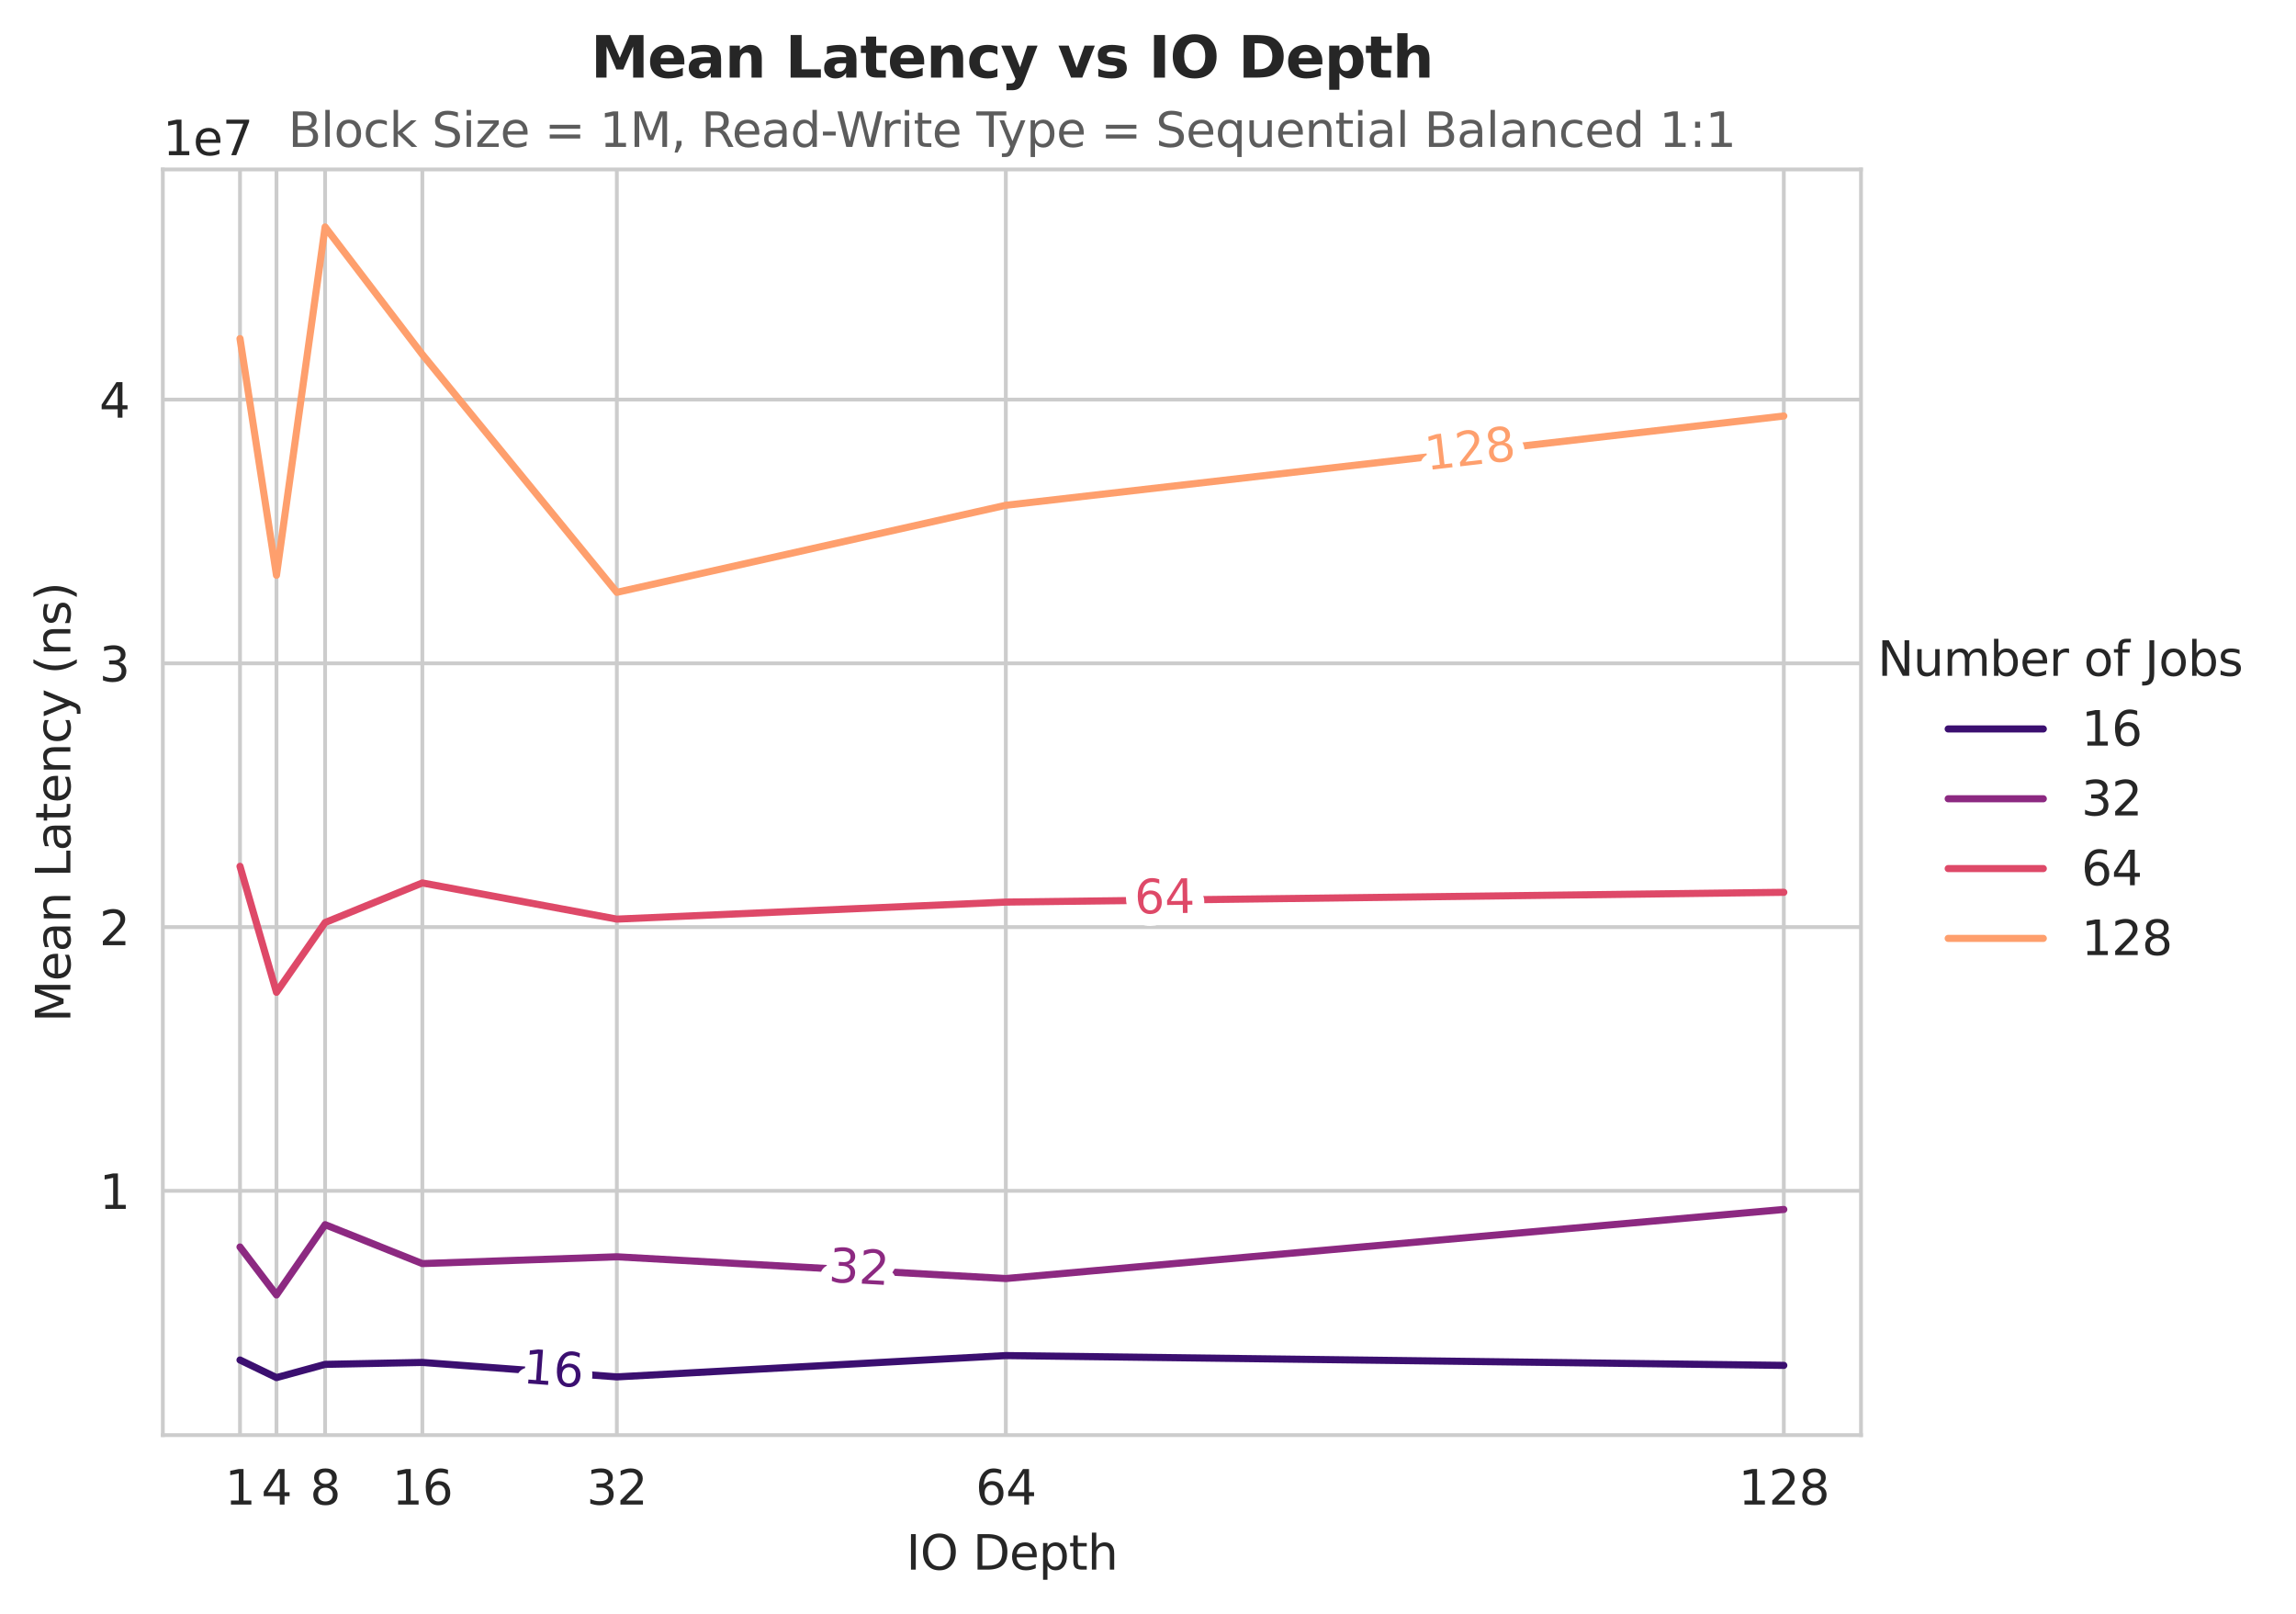 <?xml version="1.0" encoding="utf-8" standalone="no"?>
<!DOCTYPE svg PUBLIC "-//W3C//DTD SVG 1.1//EN"
  "http://www.w3.org/Graphics/SVG/1.1/DTD/svg11.dtd">
<svg xmlns:xlink="http://www.w3.org/1999/xlink" width="482.841pt" height="339.292pt" viewBox="0 0 482.841 339.292" xmlns="http://www.w3.org/2000/svg" version="1.1">
 <defs>
  <style type="text/css">*{stroke-linejoin: round; stroke-linecap: butt}</style>
 </defs>
 <g id="figure_1">
  <g id="patch_1">
   <path d="M 0 339.292 
L 482.841 339.292 
L 482.841 0 
L 0 0 
z
" style="fill: #ffffff"/>
  </g>
  <g id="axes_1">
   <g id="patch_2">
    <path d="M 34.241 301.736 
L 391.361 301.736 
L 391.361 35.624 
L 34.241 35.624 
z
" style="fill: #ffffff"/>
   </g>
   <g id="matplotlib.axis_1">
    <g id="xtick_1">
     <g id="line2d_1">
      <path d="M 375.128 301.736 
L 375.128 35.624 
" clip-path="url(#pe049068784)" style="fill: none; stroke: #cccccc; stroke-width: 0.8; stroke-linecap: round"/>
     </g>
     <g id="text_1">
      <!-- 128 -->
      <g style="fill: #262626" transform="translate(365.584 316.334) scale(0.1 -0.1)">
       <defs>
        <path id="DejaVuSans-31" d="M 794 531 
L 1825 531 
L 1825 4091 
L 703 3866 
L 703 4441 
L 1819 4666 
L 2450 4666 
L 2450 531 
L 3481 531 
L 3481 0 
L 794 0 
L 794 531 
z
" transform="scale(0.016)"/>
        <path id="DejaVuSans-32" d="M 1228 531 
L 3431 531 
L 3431 0 
L 469 0 
L 469 531 
Q 828 903 1448 1529 
Q 2069 2156 2228 2338 
Q 2531 2678 2651 2914 
Q 2772 3150 2772 3378 
Q 2772 3750 2511 3984 
Q 2250 4219 1831 4219 
Q 1534 4219 1204 4116 
Q 875 4013 500 3803 
L 500 4441 
Q 881 4594 1212 4672 
Q 1544 4750 1819 4750 
Q 2544 4750 2975 4387 
Q 3406 4025 3406 3419 
Q 3406 3131 3298 2873 
Q 3191 2616 2906 2266 
Q 2828 2175 2409 1742 
Q 1991 1309 1228 531 
z
" transform="scale(0.016)"/>
        <path id="DejaVuSans-38" d="M 2034 2216 
Q 1584 2216 1326 1975 
Q 1069 1734 1069 1313 
Q 1069 891 1326 650 
Q 1584 409 2034 409 
Q 2484 409 2743 651 
Q 3003 894 3003 1313 
Q 3003 1734 2745 1975 
Q 2488 2216 2034 2216 
z
M 1403 2484 
Q 997 2584 770 2862 
Q 544 3141 544 3541 
Q 544 4100 942 4425 
Q 1341 4750 2034 4750 
Q 2731 4750 3128 4425 
Q 3525 4100 3525 3541 
Q 3525 3141 3298 2862 
Q 3072 2584 2669 2484 
Q 3125 2378 3379 2068 
Q 3634 1759 3634 1313 
Q 3634 634 3220 271 
Q 2806 -91 2034 -91 
Q 1263 -91 848 271 
Q 434 634 434 1313 
Q 434 1759 690 2068 
Q 947 2378 1403 2484 
z
M 1172 3481 
Q 1172 3119 1398 2916 
Q 1625 2713 2034 2713 
Q 2441 2713 2670 2916 
Q 2900 3119 2900 3481 
Q 2900 3844 2670 4047 
Q 2441 4250 2034 4250 
Q 1625 4250 1398 4047 
Q 1172 3844 1172 3481 
z
" transform="scale(0.016)"/>
       </defs>
       <use xlink:href="#DejaVuSans-31"/>
       <use xlink:href="#DejaVuSans-32" transform="translate(63.623 0)"/>
       <use xlink:href="#DejaVuSans-38" transform="translate(127.246 0)"/>
      </g>
     </g>
    </g>
    <g id="xtick_2">
     <g id="line2d_2">
      <path d="M 58.142 301.736 
L 58.142 35.624 
" clip-path="url(#pe049068784)" style="fill: none; stroke: #cccccc; stroke-width: 0.8; stroke-linecap: round"/>
     </g>
     <g id="text_2">
      <!-- 4 -->
      <g style="fill: #262626" transform="translate(54.961 316.334) scale(0.1 -0.1)">
       <defs>
        <path id="DejaVuSans-34" d="M 2419 4116 
L 825 1625 
L 2419 1625 
L 2419 4116 
z
M 2253 4666 
L 3047 4666 
L 3047 1625 
L 3713 1625 
L 3713 1100 
L 3047 1100 
L 3047 0 
L 2419 0 
L 2419 1100 
L 313 1100 
L 313 1709 
L 2253 4666 
z
" transform="scale(0.016)"/>
       </defs>
       <use xlink:href="#DejaVuSans-34"/>
      </g>
     </g>
    </g>
    <g id="xtick_3">
     <g id="line2d_3">
      <path d="M 68.368 301.736 
L 68.368 35.624 
" clip-path="url(#pe049068784)" style="fill: none; stroke: #cccccc; stroke-width: 0.8; stroke-linecap: round"/>
     </g>
     <g id="text_3">
      <!-- 8 -->
      <g style="fill: #262626" transform="translate(65.186 316.334) scale(0.1 -0.1)">
       <use xlink:href="#DejaVuSans-38"/>
      </g>
     </g>
    </g>
    <g id="xtick_4">
     <g id="line2d_4">
      <path d="M 129.72 301.736 
L 129.72 35.624 
" clip-path="url(#pe049068784)" style="fill: none; stroke: #cccccc; stroke-width: 0.8; stroke-linecap: round"/>
     </g>
     <g id="text_4">
      <!-- 32 -->
      <g style="fill: #262626" transform="translate(123.357 316.334) scale(0.1 -0.1)">
       <defs>
        <path id="DejaVuSans-33" d="M 2597 2516 
Q 3050 2419 3304 2112 
Q 3559 1806 3559 1356 
Q 3559 666 3084 287 
Q 2609 -91 1734 -91 
Q 1441 -91 1130 -33 
Q 819 25 488 141 
L 488 750 
Q 750 597 1062 519 
Q 1375 441 1716 441 
Q 2309 441 2620 675 
Q 2931 909 2931 1356 
Q 2931 1769 2642 2001 
Q 2353 2234 1838 2234 
L 1294 2234 
L 1294 2753 
L 1863 2753 
Q 2328 2753 2575 2939 
Q 2822 3125 2822 3475 
Q 2822 3834 2567 4026 
Q 2313 4219 1838 4219 
Q 1578 4219 1281 4162 
Q 984 4106 628 3988 
L 628 4550 
Q 988 4650 1302 4700 
Q 1616 4750 1894 4750 
Q 2613 4750 3031 4423 
Q 3450 4097 3450 3541 
Q 3450 3153 3228 2886 
Q 3006 2619 2597 2516 
z
" transform="scale(0.016)"/>
       </defs>
       <use xlink:href="#DejaVuSans-33"/>
       <use xlink:href="#DejaVuSans-32" transform="translate(63.623 0)"/>
      </g>
     </g>
    </g>
    <g id="xtick_5">
     <g id="line2d_5">
      <path d="M 88.818 301.736 
L 88.818 35.624 
" clip-path="url(#pe049068784)" style="fill: none; stroke: #cccccc; stroke-width: 0.8; stroke-linecap: round"/>
     </g>
     <g id="text_5">
      <!-- 16 -->
      <g style="fill: #262626" transform="translate(82.456 316.334) scale(0.1 -0.1)">
       <defs>
        <path id="DejaVuSans-36" d="M 2113 2584 
Q 1688 2584 1439 2293 
Q 1191 2003 1191 1497 
Q 1191 994 1439 701 
Q 1688 409 2113 409 
Q 2538 409 2786 701 
Q 3034 994 3034 1497 
Q 3034 2003 2786 2293 
Q 2538 2584 2113 2584 
z
M 3366 4563 
L 3366 3988 
Q 3128 4100 2886 4159 
Q 2644 4219 2406 4219 
Q 1781 4219 1451 3797 
Q 1122 3375 1075 2522 
Q 1259 2794 1537 2939 
Q 1816 3084 2150 3084 
Q 2853 3084 3261 2657 
Q 3669 2231 3669 1497 
Q 3669 778 3244 343 
Q 2819 -91 2113 -91 
Q 1303 -91 875 529 
Q 447 1150 447 2328 
Q 447 3434 972 4092 
Q 1497 4750 2381 4750 
Q 2619 4750 2861 4703 
Q 3103 4656 3366 4563 
z
" transform="scale(0.016)"/>
       </defs>
       <use xlink:href="#DejaVuSans-31"/>
       <use xlink:href="#DejaVuSans-36" transform="translate(63.623 0)"/>
      </g>
     </g>
    </g>
    <g id="xtick_6">
     <g id="line2d_6">
      <path d="M 50.473 301.736 
L 50.473 35.624 
" clip-path="url(#pe049068784)" style="fill: none; stroke: #cccccc; stroke-width: 0.8; stroke-linecap: round"/>
     </g>
     <g id="text_6">
      <!-- 1 -->
      <g style="fill: #262626" transform="translate(47.292 316.334) scale(0.1 -0.1)">
       <use xlink:href="#DejaVuSans-31"/>
      </g>
     </g>
    </g>
    <g id="xtick_7">
     <g id="line2d_7">
      <path d="M 211.522 301.736 
L 211.522 35.624 
" clip-path="url(#pe049068784)" style="fill: none; stroke: #cccccc; stroke-width: 0.8; stroke-linecap: round"/>
     </g>
     <g id="text_7">
      <!-- 64 -->
      <g style="fill: #262626" transform="translate(205.16 316.334) scale(0.1 -0.1)">
       <use xlink:href="#DejaVuSans-36"/>
       <use xlink:href="#DejaVuSans-34" transform="translate(63.623 0)"/>
      </g>
     </g>
    </g>
    <g id="text_8">
     <!-- IO Depth -->
     <g style="fill: #262626" transform="translate(190.571 330.012) scale(0.1 -0.1)">
      <defs>
       <path id="DejaVuSans-49" d="M 628 4666 
L 1259 4666 
L 1259 0 
L 628 0 
L 628 4666 
z
" transform="scale(0.016)"/>
       <path id="DejaVuSans-4f" d="M 2522 4238 
Q 1834 4238 1429 3725 
Q 1025 3213 1025 2328 
Q 1025 1447 1429 934 
Q 1834 422 2522 422 
Q 3209 422 3611 934 
Q 4013 1447 4013 2328 
Q 4013 3213 3611 3725 
Q 3209 4238 2522 4238 
z
M 2522 4750 
Q 3503 4750 4090 4092 
Q 4678 3434 4678 2328 
Q 4678 1225 4090 567 
Q 3503 -91 2522 -91 
Q 1538 -91 948 565 
Q 359 1222 359 2328 
Q 359 3434 948 4092 
Q 1538 4750 2522 4750 
z
" transform="scale(0.016)"/>
       <path id="DejaVuSans-20" transform="scale(0.016)"/>
       <path id="DejaVuSans-44" d="M 1259 4147 
L 1259 519 
L 2022 519 
Q 2988 519 3436 956 
Q 3884 1394 3884 2338 
Q 3884 3275 3436 3711 
Q 2988 4147 2022 4147 
L 1259 4147 
z
M 628 4666 
L 1925 4666 
Q 3281 4666 3915 4102 
Q 4550 3538 4550 2338 
Q 4550 1131 3912 565 
Q 3275 0 1925 0 
L 628 0 
L 628 4666 
z
" transform="scale(0.016)"/>
       <path id="DejaVuSans-65" d="M 3597 1894 
L 3597 1613 
L 953 1613 
Q 991 1019 1311 708 
Q 1631 397 2203 397 
Q 2534 397 2845 478 
Q 3156 559 3463 722 
L 3463 178 
Q 3153 47 2828 -22 
Q 2503 -91 2169 -91 
Q 1331 -91 842 396 
Q 353 884 353 1716 
Q 353 2575 817 3079 
Q 1281 3584 2069 3584 
Q 2775 3584 3186 3129 
Q 3597 2675 3597 1894 
z
M 3022 2063 
Q 3016 2534 2758 2815 
Q 2500 3097 2075 3097 
Q 1594 3097 1305 2825 
Q 1016 2553 972 2059 
L 3022 2063 
z
" transform="scale(0.016)"/>
       <path id="DejaVuSans-70" d="M 1159 525 
L 1159 -1331 
L 581 -1331 
L 581 3500 
L 1159 3500 
L 1159 2969 
Q 1341 3281 1617 3432 
Q 1894 3584 2278 3584 
Q 2916 3584 3314 3078 
Q 3713 2572 3713 1747 
Q 3713 922 3314 415 
Q 2916 -91 2278 -91 
Q 1894 -91 1617 61 
Q 1341 213 1159 525 
z
M 3116 1747 
Q 3116 2381 2855 2742 
Q 2594 3103 2138 3103 
Q 1681 3103 1420 2742 
Q 1159 2381 1159 1747 
Q 1159 1113 1420 752 
Q 1681 391 2138 391 
Q 2594 391 2855 752 
Q 3116 1113 3116 1747 
z
" transform="scale(0.016)"/>
       <path id="DejaVuSans-74" d="M 1172 4494 
L 1172 3500 
L 2356 3500 
L 2356 3053 
L 1172 3053 
L 1172 1153 
Q 1172 725 1289 603 
Q 1406 481 1766 481 
L 2356 481 
L 2356 0 
L 1766 0 
Q 1100 0 847 248 
Q 594 497 594 1153 
L 594 3053 
L 172 3053 
L 172 3500 
L 594 3500 
L 594 4494 
L 1172 4494 
z
" transform="scale(0.016)"/>
       <path id="DejaVuSans-68" d="M 3513 2113 
L 3513 0 
L 2938 0 
L 2938 2094 
Q 2938 2591 2744 2837 
Q 2550 3084 2163 3084 
Q 1697 3084 1428 2787 
Q 1159 2491 1159 1978 
L 1159 0 
L 581 0 
L 581 4863 
L 1159 4863 
L 1159 2956 
Q 1366 3272 1645 3428 
Q 1925 3584 2291 3584 
Q 2894 3584 3203 3211 
Q 3513 2838 3513 2113 
z
" transform="scale(0.016)"/>
      </defs>
      <use xlink:href="#DejaVuSans-49"/>
      <use xlink:href="#DejaVuSans-4f" transform="translate(29.492 0)"/>
      <use xlink:href="#DejaVuSans-20" transform="translate(108.203 0)"/>
      <use xlink:href="#DejaVuSans-44" transform="translate(139.99 0)"/>
      <use xlink:href="#DejaVuSans-65" transform="translate(216.992 0)"/>
      <use xlink:href="#DejaVuSans-70" transform="translate(278.516 0)"/>
      <use xlink:href="#DejaVuSans-74" transform="translate(341.992 0)"/>
      <use xlink:href="#DejaVuSans-68" transform="translate(381.201 0)"/>
     </g>
    </g>
   </g>
   <g id="matplotlib.axis_2">
    <g id="ytick_1">
     <g id="line2d_8">
      <path d="M 34.241 250.374 
L 391.361 250.374 
" clip-path="url(#pe049068784)" style="fill: none; stroke: #cccccc; stroke-width: 0.8; stroke-linecap: round"/>
     </g>
     <g id="text_9">
      <!-- 1 -->
      <g style="fill: #262626" transform="translate(20.878 254.173) scale(0.1 -0.1)">
       <use xlink:href="#DejaVuSans-31"/>
      </g>
     </g>
    </g>
    <g id="ytick_2">
     <g id="line2d_9">
      <path d="M 34.241 194.92 
L 391.361 194.92 
" clip-path="url(#pe049068784)" style="fill: none; stroke: #cccccc; stroke-width: 0.8; stroke-linecap: round"/>
     </g>
     <g id="text_10">
      <!-- 2 -->
      <g style="fill: #262626" transform="translate(20.878 198.72) scale(0.1 -0.1)">
       <use xlink:href="#DejaVuSans-32"/>
      </g>
     </g>
    </g>
    <g id="ytick_3">
     <g id="line2d_10">
      <path d="M 34.241 139.467 
L 391.361 139.467 
" clip-path="url(#pe049068784)" style="fill: none; stroke: #cccccc; stroke-width: 0.8; stroke-linecap: round"/>
     </g>
     <g id="text_11">
      <!-- 3 -->
      <g style="fill: #262626" transform="translate(20.878 143.266) scale(0.1 -0.1)">
       <use xlink:href="#DejaVuSans-33"/>
      </g>
     </g>
    </g>
    <g id="ytick_4">
     <g id="line2d_11">
      <path d="M 34.241 84.014 
L 391.361 84.014 
" clip-path="url(#pe049068784)" style="fill: none; stroke: #cccccc; stroke-width: 0.8; stroke-linecap: round"/>
     </g>
     <g id="text_12">
      <!-- 4 -->
      <g style="fill: #262626" transform="translate(20.878 87.813) scale(0.1 -0.1)">
       <use xlink:href="#DejaVuSans-34"/>
      </g>
     </g>
    </g>
    <g id="text_13">
     <!-- Mean Latency (ns) -->
     <g style="fill: #262626" transform="translate(14.798 214.92) rotate(-90) scale(0.1 -0.1)">
      <defs>
       <path id="DejaVuSans-4d" d="M 628 4666 
L 1569 4666 
L 2759 1491 
L 3956 4666 
L 4897 4666 
L 4897 0 
L 4281 0 
L 4281 4097 
L 3078 897 
L 2444 897 
L 1241 4097 
L 1241 0 
L 628 0 
L 628 4666 
z
" transform="scale(0.016)"/>
       <path id="DejaVuSans-61" d="M 2194 1759 
Q 1497 1759 1228 1600 
Q 959 1441 959 1056 
Q 959 750 1161 570 
Q 1363 391 1709 391 
Q 2188 391 2477 730 
Q 2766 1069 2766 1631 
L 2766 1759 
L 2194 1759 
z
M 3341 1997 
L 3341 0 
L 2766 0 
L 2766 531 
Q 2569 213 2275 61 
Q 1981 -91 1556 -91 
Q 1019 -91 701 211 
Q 384 513 384 1019 
Q 384 1609 779 1909 
Q 1175 2209 1959 2209 
L 2766 2209 
L 2766 2266 
Q 2766 2663 2505 2880 
Q 2244 3097 1772 3097 
Q 1472 3097 1187 3025 
Q 903 2953 641 2809 
L 641 3341 
Q 956 3463 1253 3523 
Q 1550 3584 1831 3584 
Q 2591 3584 2966 3190 
Q 3341 2797 3341 1997 
z
" transform="scale(0.016)"/>
       <path id="DejaVuSans-6e" d="M 3513 2113 
L 3513 0 
L 2938 0 
L 2938 2094 
Q 2938 2591 2744 2837 
Q 2550 3084 2163 3084 
Q 1697 3084 1428 2787 
Q 1159 2491 1159 1978 
L 1159 0 
L 581 0 
L 581 3500 
L 1159 3500 
L 1159 2956 
Q 1366 3272 1645 3428 
Q 1925 3584 2291 3584 
Q 2894 3584 3203 3211 
Q 3513 2838 3513 2113 
z
" transform="scale(0.016)"/>
       <path id="DejaVuSans-4c" d="M 628 4666 
L 1259 4666 
L 1259 531 
L 3531 531 
L 3531 0 
L 628 0 
L 628 4666 
z
" transform="scale(0.016)"/>
       <path id="DejaVuSans-63" d="M 3122 3366 
L 3122 2828 
Q 2878 2963 2633 3030 
Q 2388 3097 2138 3097 
Q 1578 3097 1268 2742 
Q 959 2388 959 1747 
Q 959 1106 1268 751 
Q 1578 397 2138 397 
Q 2388 397 2633 464 
Q 2878 531 3122 666 
L 3122 134 
Q 2881 22 2623 -34 
Q 2366 -91 2075 -91 
Q 1284 -91 818 406 
Q 353 903 353 1747 
Q 353 2603 823 3093 
Q 1294 3584 2113 3584 
Q 2378 3584 2631 3529 
Q 2884 3475 3122 3366 
z
" transform="scale(0.016)"/>
       <path id="DejaVuSans-79" d="M 2059 -325 
Q 1816 -950 1584 -1140 
Q 1353 -1331 966 -1331 
L 506 -1331 
L 506 -850 
L 844 -850 
Q 1081 -850 1212 -737 
Q 1344 -625 1503 -206 
L 1606 56 
L 191 3500 
L 800 3500 
L 1894 763 
L 2988 3500 
L 3597 3500 
L 2059 -325 
z
" transform="scale(0.016)"/>
       <path id="DejaVuSans-28" d="M 1984 4856 
Q 1566 4138 1362 3434 
Q 1159 2731 1159 2009 
Q 1159 1288 1364 580 
Q 1569 -128 1984 -844 
L 1484 -844 
Q 1016 -109 783 600 
Q 550 1309 550 2009 
Q 550 2706 781 3412 
Q 1013 4119 1484 4856 
L 1984 4856 
z
" transform="scale(0.016)"/>
       <path id="DejaVuSans-73" d="M 2834 3397 
L 2834 2853 
Q 2591 2978 2328 3040 
Q 2066 3103 1784 3103 
Q 1356 3103 1142 2972 
Q 928 2841 928 2578 
Q 928 2378 1081 2264 
Q 1234 2150 1697 2047 
L 1894 2003 
Q 2506 1872 2764 1633 
Q 3022 1394 3022 966 
Q 3022 478 2636 193 
Q 2250 -91 1575 -91 
Q 1294 -91 989 -36 
Q 684 19 347 128 
L 347 722 
Q 666 556 975 473 
Q 1284 391 1588 391 
Q 1994 391 2212 530 
Q 2431 669 2431 922 
Q 2431 1156 2273 1281 
Q 2116 1406 1581 1522 
L 1381 1569 
Q 847 1681 609 1914 
Q 372 2147 372 2553 
Q 372 3047 722 3315 
Q 1072 3584 1716 3584 
Q 2034 3584 2315 3537 
Q 2597 3491 2834 3397 
z
" transform="scale(0.016)"/>
       <path id="DejaVuSans-29" d="M 513 4856 
L 1013 4856 
Q 1481 4119 1714 3412 
Q 1947 2706 1947 2009 
Q 1947 1309 1714 600 
Q 1481 -109 1013 -844 
L 513 -844 
Q 928 -128 1133 580 
Q 1338 1288 1338 2009 
Q 1338 2731 1133 3434 
Q 928 4138 513 4856 
z
" transform="scale(0.016)"/>
      </defs>
      <use xlink:href="#DejaVuSans-4d"/>
      <use xlink:href="#DejaVuSans-65" transform="translate(86.279 0)"/>
      <use xlink:href="#DejaVuSans-61" transform="translate(147.803 0)"/>
      <use xlink:href="#DejaVuSans-6e" transform="translate(209.082 0)"/>
      <use xlink:href="#DejaVuSans-20" transform="translate(272.461 0)"/>
      <use xlink:href="#DejaVuSans-4c" transform="translate(304.248 0)"/>
      <use xlink:href="#DejaVuSans-61" transform="translate(359.961 0)"/>
      <use xlink:href="#DejaVuSans-74" transform="translate(421.24 0)"/>
      <use xlink:href="#DejaVuSans-65" transform="translate(460.449 0)"/>
      <use xlink:href="#DejaVuSans-6e" transform="translate(521.973 0)"/>
      <use xlink:href="#DejaVuSans-63" transform="translate(585.352 0)"/>
      <use xlink:href="#DejaVuSans-79" transform="translate(640.332 0)"/>
      <use xlink:href="#DejaVuSans-20" transform="translate(699.512 0)"/>
      <use xlink:href="#DejaVuSans-28" transform="translate(731.299 0)"/>
      <use xlink:href="#DejaVuSans-6e" transform="translate(770.312 0)"/>
      <use xlink:href="#DejaVuSans-73" transform="translate(833.691 0)"/>
      <use xlink:href="#DejaVuSans-29" transform="translate(885.791 0)"/>
     </g>
    </g>
    <g id="text_14">
     <!-- 1e7 -->
     <g style="fill: #262626" transform="translate(34.241 32.624) scale(0.1 -0.1)">
      <defs>
       <path id="DejaVuSans-37" d="M 525 4666 
L 3525 4666 
L 3525 4397 
L 1831 0 
L 1172 0 
L 2766 4134 
L 525 4134 
L 525 4666 
z
" transform="scale(0.016)"/>
      </defs>
      <use xlink:href="#DejaVuSans-31"/>
      <use xlink:href="#DejaVuSans-65" transform="translate(63.623 0)"/>
      <use xlink:href="#DejaVuSans-37" transform="translate(125.146 0)"/>
     </g>
    </g>
   </g>
   <g id="FillBetweenPolyCollection_1"/>
   <g id="FillBetweenPolyCollection_2"/>
   <g id="FillBetweenPolyCollection_3"/>
   <g id="FillBetweenPolyCollection_4"/>
   <g id="line2d_12">
    <path d="M 50.473 285.939 
L 58.142 289.64 
L 68.368 286.857 
L 88.818 286.449 
L 129.72 289.489 
L 211.522 285.006 
L 375.128 287.07 
" clip-path="url(#pe049068784)" style="fill: none; stroke: #3b0f70; stroke-width: 1.5; stroke-linecap: round"/>
   </g>
   <g id="line2d_13">
    <path d="M 50.473 262.175 
L 58.142 272.263 
L 68.368 257.483 
L 88.818 265.666 
L 129.72 264.238 
L 211.522 268.81 
L 375.128 254.286 
" clip-path="url(#pe049068784)" style="fill: none; stroke: #8c2981; stroke-width: 1.5; stroke-linecap: round"/>
   </g>
   <g id="line2d_14">
    <path d="M 50.473 182.142 
L 58.142 208.626 
L 68.368 193.96 
L 88.818 185.635 
L 129.72 193.242 
L 211.522 189.662 
L 375.128 187.604 
" clip-path="url(#pe049068784)" style="fill: none; stroke: #de4968; stroke-width: 1.5; stroke-linecap: round"/>
   </g>
   <g id="line2d_15">
    <path d="M 50.473 71.192 
L 58.142 120.949 
L 68.368 47.72 
L 88.818 74.528 
L 129.72 124.538 
L 211.522 106.232 
L 375.128 87.466 
" clip-path="url(#pe049068784)" style="fill: none; stroke: #fe9f6d; stroke-width: 1.5; stroke-linecap: round"/>
   </g>
   <g id="line2d_16"/>
   <g id="line2d_17"/>
   <g id="line2d_18"/>
   <g id="line2d_19"/>
   <g id="text_15">
    <path d="M 111.127 290.042 
L 112.734 290.161 
L 113.146 284.614 
L 111.372 284.835 
L 111.438 283.939 
L 113.203 283.717 
L 114.187 283.791 
L 113.708 290.234 
L 115.314 290.353 
L 115.253 291.18 
L 111.066 290.869 
L 111.127 290.042 
z
M 119.765 287.467 
Q 119.103 287.418 118.681 287.843 
Q 118.261 288.266 118.203 289.054 
Q 118.144 289.838 118.497 290.323 
Q 118.851 290.807 119.513 290.856 
Q 120.176 290.906 120.596 290.479 
Q 121.016 290.051 121.074 289.268 
Q 121.133 288.479 120.78 287.999 
Q 120.427 287.516 119.765 287.467 
z
M 121.947 284.529 
L 121.88 285.425 
Q 121.522 285.223 121.152 285.103 
Q 120.782 284.981 120.411 284.954 
Q 119.437 284.881 118.874 285.5 
Q 118.313 286.12 118.141 287.444 
Q 118.459 287.041 118.909 286.847 
Q 119.36 286.654 119.881 286.692 
Q 120.976 286.774 121.563 287.486 
Q 122.149 288.197 122.064 289.341 
Q 121.981 290.462 121.268 291.09 
Q 120.556 291.717 119.455 291.635 
Q 118.193 291.542 117.598 290.526 
Q 117.003 289.509 117.14 287.673 
Q 117.268 285.95 118.162 284.985 
Q 119.056 284.021 120.434 284.123 
Q 120.805 284.151 121.176 284.252 
Q 121.548 284.353 121.947 284.529 
z
" clip-path="url(#pe049068784)" style="fill: #3b0f70; stroke: #ffffff; stroke-width: 5"/>
    <path d="M 111.127 290.042 
L 112.734 290.161 
L 113.146 284.614 
L 111.372 284.835 
L 111.438 283.939 
L 113.203 283.717 
L 114.187 283.791 
L 113.708 290.234 
L 115.314 290.353 
L 115.253 291.18 
L 111.066 290.869 
L 111.127 290.042 
z
M 119.765 287.467 
Q 119.103 287.418 118.681 287.843 
Q 118.261 288.266 118.203 289.054 
Q 118.144 289.838 118.497 290.323 
Q 118.851 290.807 119.513 290.856 
Q 120.176 290.906 120.596 290.479 
Q 121.016 290.051 121.074 289.268 
Q 121.133 288.479 120.78 287.999 
Q 120.427 287.516 119.765 287.467 
z
M 121.947 284.529 
L 121.88 285.425 
Q 121.522 285.223 121.152 285.103 
Q 120.782 284.981 120.411 284.954 
Q 119.437 284.881 118.874 285.5 
Q 118.313 286.12 118.141 287.444 
Q 118.459 287.041 118.909 286.847 
Q 119.36 286.654 119.881 286.692 
Q 120.976 286.774 121.563 287.486 
Q 122.149 288.197 122.064 289.341 
Q 121.981 290.462 121.268 291.09 
Q 120.556 291.717 119.455 291.635 
Q 118.193 291.542 117.598 290.526 
Q 117.003 289.509 117.14 287.673 
Q 117.268 285.95 118.162 284.985 
Q 119.056 284.021 120.434 284.123 
Q 120.805 284.151 121.176 284.252 
Q 121.548 284.353 121.947 284.529 
z
" clip-path="url(#pe049068784)" style="fill: #3b0f70"/>
   </g>
   <g id="text_16">
    <path d="M 178.424 265.786 
Q 179.122 265.977 179.492 266.478 
Q 179.863 266.978 179.824 267.68 
Q 179.764 268.756 178.99 269.306 
Q 178.216 269.854 176.85 269.778 
Q 176.393 269.752 175.913 269.635 
Q 175.433 269.517 174.927 269.307 
L 174.98 268.357 
Q 175.375 268.619 175.855 268.768 
Q 176.337 268.917 176.869 268.946 
Q 177.794 268.998 178.299 268.66 
Q 178.805 268.322 178.844 267.625 
Q 178.88 266.981 178.449 266.594 
Q 178.019 266.205 177.215 266.16 
L 176.367 266.113 
L 176.412 265.303 
L 177.3 265.352 
Q 178.025 265.393 178.427 265.124 
Q 178.828 264.856 178.859 264.31 
Q 178.89 263.75 178.509 263.428 
Q 178.13 263.105 177.389 263.063 
Q 176.983 263.041 176.515 263.104 
Q 176.046 263.165 175.481 263.318 
L 175.53 262.441 
Q 176.1 262.317 176.594 262.266 
Q 177.088 262.215 177.522 262.24 
Q 178.644 262.302 179.267 262.849 
Q 179.893 263.394 179.844 264.261 
Q 179.81 264.867 179.441 265.264 
Q 179.071 265.661 178.424 265.786 
z
M 182.468 269.119 
L 185.905 269.311 
L 185.858 270.139 
L 181.237 269.881 
L 181.284 269.052 
Q 181.876 268.503 182.898 267.581 
Q 183.921 266.657 184.185 266.387 
Q 184.688 265.883 184.895 265.525 
Q 185.105 265.167 185.125 264.812 
Q 185.157 264.231 184.77 263.844 
Q 184.384 263.454 183.73 263.418 
Q 183.267 263.392 182.743 263.524 
Q 182.221 263.656 181.617 263.951 
L 181.673 262.955 
Q 182.281 262.75 182.804 262.657 
Q 183.329 262.564 183.758 262.588 
Q 184.889 262.651 185.529 263.255 
Q 186.17 263.858 186.117 264.803 
Q 186.092 265.252 185.901 265.645 
Q 185.712 266.037 185.237 266.558 
Q 185.107 266.693 184.416 267.332 
Q 183.726 267.971 182.468 269.119 
z
" clip-path="url(#pe049068784)" style="fill: #8c2981; stroke: #ffffff; stroke-width: 5"/>
    <path d="M 178.424 265.786 
Q 179.122 265.977 179.492 266.478 
Q 179.863 266.978 179.824 267.68 
Q 179.764 268.756 178.99 269.306 
Q 178.216 269.854 176.85 269.778 
Q 176.393 269.752 175.913 269.635 
Q 175.433 269.517 174.927 269.307 
L 174.98 268.357 
Q 175.375 268.619 175.855 268.768 
Q 176.337 268.917 176.869 268.946 
Q 177.794 268.998 178.299 268.66 
Q 178.805 268.322 178.844 267.625 
Q 178.88 266.981 178.449 266.594 
Q 178.019 266.205 177.215 266.16 
L 176.367 266.113 
L 176.412 265.303 
L 177.3 265.352 
Q 178.025 265.393 178.427 265.124 
Q 178.828 264.856 178.859 264.31 
Q 178.89 263.75 178.509 263.428 
Q 178.13 263.105 177.389 263.063 
Q 176.983 263.041 176.515 263.104 
Q 176.046 263.165 175.481 263.318 
L 175.53 262.441 
Q 176.1 262.317 176.594 262.266 
Q 177.088 262.215 177.522 262.24 
Q 178.644 262.302 179.267 262.849 
Q 179.893 263.394 179.844 264.261 
Q 179.81 264.867 179.441 265.264 
Q 179.071 265.661 178.424 265.786 
z
M 182.468 269.119 
L 185.905 269.311 
L 185.858 270.139 
L 181.237 269.881 
L 181.284 269.052 
Q 181.876 268.503 182.898 267.581 
Q 183.921 266.657 184.185 266.387 
Q 184.688 265.883 184.895 265.525 
Q 185.105 265.167 185.125 264.812 
Q 185.157 264.231 184.77 263.844 
Q 184.384 263.454 183.73 263.418 
Q 183.267 263.392 182.743 263.524 
Q 182.221 263.656 181.617 263.951 
L 181.673 262.955 
Q 182.281 262.75 182.804 262.657 
Q 183.329 262.564 183.758 262.588 
Q 184.889 262.651 185.529 263.255 
Q 186.17 263.858 186.117 264.803 
Q 186.092 265.252 185.901 265.645 
Q 185.712 266.037 185.237 266.558 
Q 185.107 266.693 184.416 267.332 
Q 183.726 267.971 182.468 269.119 
z
" clip-path="url(#pe049068784)" style="fill: #8c2981"/>
   </g>
   <g id="text_17">
    <path d="M 241.865 188.002 
Q 241.201 188.01 240.817 188.47 
Q 240.436 188.928 240.446 189.718 
Q 240.455 190.504 240.849 190.957 
Q 241.243 191.408 241.907 191.4 
Q 242.571 191.392 242.953 190.931 
Q 243.335 190.468 243.325 189.682 
Q 243.315 188.892 242.922 188.443 
Q 242.529 187.994 241.865 188.002 
z
M 243.783 184.885 
L 243.795 185.784 
Q 243.421 185.613 243.041 185.526 
Q 242.662 185.437 242.29 185.442 
Q 241.314 185.454 240.807 186.12 
Q 240.301 186.786 240.244 188.119 
Q 240.526 187.691 240.958 187.459 
Q 241.391 187.227 241.913 187.22 
Q 243.011 187.206 243.657 187.865 
Q 244.303 188.523 244.317 189.67 
Q 244.331 190.793 243.676 191.481 
Q 243.02 192.167 241.917 192.181 
Q 240.652 192.197 239.971 191.237 
Q 239.29 190.275 239.267 188.435 
Q 239.245 186.707 240.052 185.668 
Q 240.86 184.63 242.241 184.613 
Q 242.613 184.608 242.992 184.677 
Q 243.371 184.745 243.783 184.885 
z
M 248.674 185.522 
L 246.233 189.446 
L 248.723 189.414 
L 248.674 185.522 
z
M 248.404 184.666 
L 249.645 184.651 
L 249.705 189.402 
L 250.745 189.389 
L 250.755 190.209 
L 249.715 190.222 
L 249.736 191.941 
L 248.755 191.953 
L 248.734 190.234 
L 245.443 190.276 
L 245.431 189.324 
L 248.404 184.666 
z
" clip-path="url(#pe049068784)" style="fill: #de4968; stroke: #ffffff; stroke-width: 5"/>
    <path d="M 241.865 188.002 
Q 241.201 188.01 240.817 188.47 
Q 240.436 188.928 240.446 189.718 
Q 240.455 190.504 240.849 190.957 
Q 241.243 191.408 241.907 191.4 
Q 242.571 191.392 242.953 190.931 
Q 243.335 190.468 243.325 189.682 
Q 243.315 188.892 242.922 188.443 
Q 242.529 187.994 241.865 188.002 
z
M 243.783 184.885 
L 243.795 185.784 
Q 243.421 185.613 243.041 185.526 
Q 242.662 185.437 242.29 185.442 
Q 241.314 185.454 240.807 186.12 
Q 240.301 186.786 240.244 188.119 
Q 240.526 187.691 240.958 187.459 
Q 241.391 187.227 241.913 187.22 
Q 243.011 187.206 243.657 187.865 
Q 244.303 188.523 244.317 189.67 
Q 244.331 190.793 243.676 191.481 
Q 243.02 192.167 241.917 192.181 
Q 240.652 192.197 239.971 191.237 
Q 239.29 190.275 239.267 188.435 
Q 239.245 186.707 240.052 185.668 
Q 240.86 184.63 242.241 184.613 
Q 242.613 184.608 242.992 184.677 
Q 243.371 184.745 243.783 184.885 
z
M 248.674 185.522 
L 246.233 189.446 
L 248.723 189.414 
L 248.674 185.522 
z
M 248.404 184.666 
L 249.645 184.651 
L 249.705 189.402 
L 250.745 189.389 
L 250.755 190.209 
L 249.715 190.222 
L 249.736 191.941 
L 248.755 191.953 
L 248.734 190.234 
L 245.443 190.276 
L 245.431 189.324 
L 248.404 184.666 
z
" clip-path="url(#pe049068784)" style="fill: #de4968"/>
   </g>
   <g id="text_18">
    <path d="M 301.194 97.889 
L 302.794 97.705 
L 302.16 92.179 
L 300.459 92.728 
L 300.356 91.835 
L 302.049 91.287 
L 303.028 91.175 
L 303.765 97.594 
L 305.365 97.41 
L 305.46 98.234 
L 301.288 98.713 
L 301.194 97.889 
z
M 308.188 97.086 
L 311.608 96.694 
L 311.703 97.518 
L 307.105 98.046 
L 307.01 97.221 
Q 307.501 96.58 308.352 95.498 
Q 309.205 94.414 309.419 94.103 
Q 309.829 93.521 309.973 93.134 
Q 310.119 92.746 310.078 92.392 
Q 310.012 91.814 309.565 91.498 
Q 309.118 91.179 308.468 91.254 
Q 308.007 91.307 307.513 91.525 
Q 307.02 91.744 306.476 92.137 
L 306.362 91.146 
Q 306.926 90.841 307.426 90.661 
Q 307.928 90.481 308.355 90.432 
Q 309.48 90.303 310.214 90.789 
Q 310.947 91.275 311.055 92.215 
Q 311.106 92.662 310.985 93.082 
Q 310.864 93.5 310.484 94.094 
Q 310.379 94.249 309.806 94.996 
Q 309.234 95.743 308.188 97.086 
z
M 315.46 93.602 
Q 314.762 93.682 314.404 94.102 
Q 314.048 94.522 314.123 95.176 
Q 314.198 95.831 314.64 96.159 
Q 315.084 96.487 315.782 96.407 
Q 316.481 96.327 316.84 95.905 
Q 317.2 95.482 317.125 94.831 
Q 317.05 94.178 316.607 93.849 
Q 316.165 93.521 315.46 93.602 
z
M 314.433 93.298 
Q 313.785 93.215 313.383 92.824 
Q 312.983 92.431 312.912 91.81 
Q 312.812 90.943 313.372 90.367 
Q 313.933 89.792 315.009 89.668 
Q 316.091 89.544 316.765 89.978 
Q 317.44 90.412 317.539 91.28 
Q 317.61 91.901 317.308 92.374 
Q 317.006 92.846 316.398 93.073 
Q 317.125 93.156 317.575 93.592 
Q 318.026 94.026 318.105 94.719 
Q 318.226 95.773 317.648 96.41 
Q 317.07 97.046 315.871 97.183 
Q 314.674 97.32 313.966 96.832 
Q 313.258 96.343 313.138 95.289 
Q 313.058 94.596 313.4 94.071 
Q 313.744 93.544 314.433 93.298 
z
M 313.897 91.792 
Q 313.962 92.354 314.349 92.629 
Q 314.737 92.903 315.372 92.83 
Q 316.004 92.758 316.323 92.402 
Q 316.644 92.046 316.58 91.484 
Q 316.515 90.921 316.122 90.646 
Q 315.73 90.372 315.098 90.445 
Q 314.463 90.517 314.147 90.873 
Q 313.832 91.228 313.897 91.792 
z
" clip-path="url(#pe049068784)" style="fill: #fe9f6d; stroke: #ffffff; stroke-width: 5"/>
    <path d="M 301.194 97.889 
L 302.794 97.705 
L 302.16 92.179 
L 300.459 92.728 
L 300.356 91.835 
L 302.049 91.287 
L 303.028 91.175 
L 303.765 97.594 
L 305.365 97.41 
L 305.46 98.234 
L 301.288 98.713 
L 301.194 97.889 
z
M 308.188 97.086 
L 311.608 96.694 
L 311.703 97.518 
L 307.105 98.046 
L 307.01 97.221 
Q 307.501 96.58 308.352 95.498 
Q 309.205 94.414 309.419 94.103 
Q 309.829 93.521 309.973 93.134 
Q 310.119 92.746 310.078 92.392 
Q 310.012 91.814 309.565 91.498 
Q 309.118 91.179 308.468 91.254 
Q 308.007 91.307 307.513 91.525 
Q 307.02 91.744 306.476 92.137 
L 306.362 91.146 
Q 306.926 90.841 307.426 90.661 
Q 307.928 90.481 308.355 90.432 
Q 309.48 90.303 310.214 90.789 
Q 310.947 91.275 311.055 92.215 
Q 311.106 92.662 310.985 93.082 
Q 310.864 93.5 310.484 94.094 
Q 310.379 94.249 309.806 94.996 
Q 309.234 95.743 308.188 97.086 
z
M 315.46 93.602 
Q 314.762 93.682 314.404 94.102 
Q 314.048 94.522 314.123 95.176 
Q 314.198 95.831 314.64 96.159 
Q 315.084 96.487 315.782 96.407 
Q 316.481 96.327 316.84 95.905 
Q 317.2 95.482 317.125 94.831 
Q 317.05 94.178 316.607 93.849 
Q 316.165 93.521 315.46 93.602 
z
M 314.433 93.298 
Q 313.785 93.215 313.383 92.824 
Q 312.983 92.431 312.912 91.81 
Q 312.812 90.943 313.372 90.367 
Q 313.933 89.792 315.009 89.668 
Q 316.091 89.544 316.765 89.978 
Q 317.44 90.412 317.539 91.28 
Q 317.61 91.901 317.308 92.374 
Q 317.006 92.846 316.398 93.073 
Q 317.125 93.156 317.575 93.592 
Q 318.026 94.026 318.105 94.719 
Q 318.226 95.773 317.648 96.41 
Q 317.07 97.046 315.871 97.183 
Q 314.674 97.32 313.966 96.832 
Q 313.258 96.343 313.138 95.289 
Q 313.058 94.596 313.4 94.071 
Q 313.744 93.544 314.433 93.298 
z
M 313.897 91.792 
Q 313.962 92.354 314.349 92.629 
Q 314.737 92.903 315.372 92.83 
Q 316.004 92.758 316.323 92.402 
Q 316.644 92.046 316.58 91.484 
Q 316.515 90.921 316.122 90.646 
Q 315.73 90.372 315.098 90.445 
Q 314.463 90.517 314.147 90.873 
Q 313.832 91.228 313.897 91.792 
z
" clip-path="url(#pe049068784)" style="fill: #fe9f6d"/>
   </g>
   <g id="patch_3">
    <path d="M 34.241 301.736 
L 34.241 35.624 
" style="fill: none; stroke: #cccccc; stroke-width: 0.8; stroke-linejoin: miter; stroke-linecap: square"/>
   </g>
   <g id="patch_4">
    <path d="M 391.361 301.736 
L 391.361 35.624 
" style="fill: none; stroke: #cccccc; stroke-width: 0.8; stroke-linejoin: miter; stroke-linecap: square"/>
   </g>
   <g id="patch_5">
    <path d="M 34.241 301.736 
L 391.361 301.736 
" style="fill: none; stroke: #cccccc; stroke-width: 0.8; stroke-linejoin: miter; stroke-linecap: square"/>
   </g>
   <g id="patch_6">
    <path d="M 34.241 35.624 
L 391.361 35.624 
" style="fill: none; stroke: #cccccc; stroke-width: 0.8; stroke-linejoin: miter; stroke-linecap: square"/>
   </g>
   <g id="text_19">
    <!-- Block Size = 1M, Read-Write Type = Sequential Balanced 1:1 -->
    <g style="fill: #262626; opacity: 0.75" transform="translate(60.592 30.883) scale(0.1 -0.1)">
     <defs>
      <path id="DejaVuSans-42" d="M 1259 2228 
L 1259 519 
L 2272 519 
Q 2781 519 3026 730 
Q 3272 941 3272 1375 
Q 3272 1813 3026 2020 
Q 2781 2228 2272 2228 
L 1259 2228 
z
M 1259 4147 
L 1259 2741 
L 2194 2741 
Q 2656 2741 2882 2914 
Q 3109 3088 3109 3444 
Q 3109 3797 2882 3972 
Q 2656 4147 2194 4147 
L 1259 4147 
z
M 628 4666 
L 2241 4666 
Q 2963 4666 3353 4366 
Q 3744 4066 3744 3513 
Q 3744 3084 3544 2831 
Q 3344 2578 2956 2516 
Q 3422 2416 3680 2098 
Q 3938 1781 3938 1306 
Q 3938 681 3513 340 
Q 3088 0 2303 0 
L 628 0 
L 628 4666 
z
" transform="scale(0.016)"/>
      <path id="DejaVuSans-6c" d="M 603 4863 
L 1178 4863 
L 1178 0 
L 603 0 
L 603 4863 
z
" transform="scale(0.016)"/>
      <path id="DejaVuSans-6f" d="M 1959 3097 
Q 1497 3097 1228 2736 
Q 959 2375 959 1747 
Q 959 1119 1226 758 
Q 1494 397 1959 397 
Q 2419 397 2687 759 
Q 2956 1122 2956 1747 
Q 2956 2369 2687 2733 
Q 2419 3097 1959 3097 
z
M 1959 3584 
Q 2709 3584 3137 3096 
Q 3566 2609 3566 1747 
Q 3566 888 3137 398 
Q 2709 -91 1959 -91 
Q 1206 -91 779 398 
Q 353 888 353 1747 
Q 353 2609 779 3096 
Q 1206 3584 1959 3584 
z
" transform="scale(0.016)"/>
      <path id="DejaVuSans-6b" d="M 581 4863 
L 1159 4863 
L 1159 1991 
L 2875 3500 
L 3609 3500 
L 1753 1863 
L 3688 0 
L 2938 0 
L 1159 1709 
L 1159 0 
L 581 0 
L 581 4863 
z
" transform="scale(0.016)"/>
      <path id="DejaVuSans-53" d="M 3425 4513 
L 3425 3897 
Q 3066 4069 2747 4153 
Q 2428 4238 2131 4238 
Q 1616 4238 1336 4038 
Q 1056 3838 1056 3469 
Q 1056 3159 1242 3001 
Q 1428 2844 1947 2747 
L 2328 2669 
Q 3034 2534 3370 2195 
Q 3706 1856 3706 1288 
Q 3706 609 3251 259 
Q 2797 -91 1919 -91 
Q 1588 -91 1214 -16 
Q 841 59 441 206 
L 441 856 
Q 825 641 1194 531 
Q 1563 422 1919 422 
Q 2459 422 2753 634 
Q 3047 847 3047 1241 
Q 3047 1584 2836 1778 
Q 2625 1972 2144 2069 
L 1759 2144 
Q 1053 2284 737 2584 
Q 422 2884 422 3419 
Q 422 4038 858 4394 
Q 1294 4750 2059 4750 
Q 2388 4750 2728 4690 
Q 3069 4631 3425 4513 
z
" transform="scale(0.016)"/>
      <path id="DejaVuSans-69" d="M 603 3500 
L 1178 3500 
L 1178 0 
L 603 0 
L 603 3500 
z
M 603 4863 
L 1178 4863 
L 1178 4134 
L 603 4134 
L 603 4863 
z
" transform="scale(0.016)"/>
      <path id="DejaVuSans-7a" d="M 353 3500 
L 3084 3500 
L 3084 2975 
L 922 459 
L 3084 459 
L 3084 0 
L 275 0 
L 275 525 
L 2438 3041 
L 353 3041 
L 353 3500 
z
" transform="scale(0.016)"/>
      <path id="DejaVuSans-3d" d="M 678 2906 
L 4684 2906 
L 4684 2381 
L 678 2381 
L 678 2906 
z
M 678 1631 
L 4684 1631 
L 4684 1100 
L 678 1100 
L 678 1631 
z
" transform="scale(0.016)"/>
      <path id="DejaVuSans-2c" d="M 750 794 
L 1409 794 
L 1409 256 
L 897 -744 
L 494 -744 
L 750 256 
L 750 794 
z
" transform="scale(0.016)"/>
      <path id="DejaVuSans-52" d="M 2841 2188 
Q 3044 2119 3236 1894 
Q 3428 1669 3622 1275 
L 4263 0 
L 3584 0 
L 2988 1197 
Q 2756 1666 2539 1819 
Q 2322 1972 1947 1972 
L 1259 1972 
L 1259 0 
L 628 0 
L 628 4666 
L 2053 4666 
Q 2853 4666 3247 4331 
Q 3641 3997 3641 3322 
Q 3641 2881 3436 2590 
Q 3231 2300 2841 2188 
z
M 1259 4147 
L 1259 2491 
L 2053 2491 
Q 2509 2491 2742 2702 
Q 2975 2913 2975 3322 
Q 2975 3731 2742 3939 
Q 2509 4147 2053 4147 
L 1259 4147 
z
" transform="scale(0.016)"/>
      <path id="DejaVuSans-64" d="M 2906 2969 
L 2906 4863 
L 3481 4863 
L 3481 0 
L 2906 0 
L 2906 525 
Q 2725 213 2448 61 
Q 2172 -91 1784 -91 
Q 1150 -91 751 415 
Q 353 922 353 1747 
Q 353 2572 751 3078 
Q 1150 3584 1784 3584 
Q 2172 3584 2448 3432 
Q 2725 3281 2906 2969 
z
M 947 1747 
Q 947 1113 1208 752 
Q 1469 391 1925 391 
Q 2381 391 2643 752 
Q 2906 1113 2906 1747 
Q 2906 2381 2643 2742 
Q 2381 3103 1925 3103 
Q 1469 3103 1208 2742 
Q 947 2381 947 1747 
z
" transform="scale(0.016)"/>
      <path id="DejaVuSans-2d" d="M 313 2009 
L 1997 2009 
L 1997 1497 
L 313 1497 
L 313 2009 
z
" transform="scale(0.016)"/>
      <path id="DejaVuSans-57" d="M 213 4666 
L 850 4666 
L 1831 722 
L 2809 4666 
L 3519 4666 
L 4500 722 
L 5478 4666 
L 6119 4666 
L 4947 0 
L 4153 0 
L 3169 4050 
L 2175 0 
L 1381 0 
L 213 4666 
z
" transform="scale(0.016)"/>
      <path id="DejaVuSans-72" d="M 2631 2963 
Q 2534 3019 2420 3045 
Q 2306 3072 2169 3072 
Q 1681 3072 1420 2755 
Q 1159 2438 1159 1844 
L 1159 0 
L 581 0 
L 581 3500 
L 1159 3500 
L 1159 2956 
Q 1341 3275 1631 3429 
Q 1922 3584 2338 3584 
Q 2397 3584 2469 3576 
Q 2541 3569 2628 3553 
L 2631 2963 
z
" transform="scale(0.016)"/>
      <path id="DejaVuSans-54" d="M -19 4666 
L 3928 4666 
L 3928 4134 
L 2272 4134 
L 2272 0 
L 1638 0 
L 1638 4134 
L -19 4134 
L -19 4666 
z
" transform="scale(0.016)"/>
      <path id="DejaVuSans-71" d="M 947 1747 
Q 947 1113 1208 752 
Q 1469 391 1925 391 
Q 2381 391 2643 752 
Q 2906 1113 2906 1747 
Q 2906 2381 2643 2742 
Q 2381 3103 1925 3103 
Q 1469 3103 1208 2742 
Q 947 2381 947 1747 
z
M 2906 525 
Q 2725 213 2448 61 
Q 2172 -91 1784 -91 
Q 1150 -91 751 415 
Q 353 922 353 1747 
Q 353 2572 751 3078 
Q 1150 3584 1784 3584 
Q 2172 3584 2448 3432 
Q 2725 3281 2906 2969 
L 2906 3500 
L 3481 3500 
L 3481 -1331 
L 2906 -1331 
L 2906 525 
z
" transform="scale(0.016)"/>
      <path id="DejaVuSans-75" d="M 544 1381 
L 544 3500 
L 1119 3500 
L 1119 1403 
Q 1119 906 1312 657 
Q 1506 409 1894 409 
Q 2359 409 2629 706 
Q 2900 1003 2900 1516 
L 2900 3500 
L 3475 3500 
L 3475 0 
L 2900 0 
L 2900 538 
Q 2691 219 2414 64 
Q 2138 -91 1772 -91 
Q 1169 -91 856 284 
Q 544 659 544 1381 
z
M 1991 3584 
L 1991 3584 
z
" transform="scale(0.016)"/>
      <path id="DejaVuSans-3a" d="M 750 794 
L 1409 794 
L 1409 0 
L 750 0 
L 750 794 
z
M 750 3309 
L 1409 3309 
L 1409 2516 
L 750 2516 
L 750 3309 
z
" transform="scale(0.016)"/>
     </defs>
     <use xlink:href="#DejaVuSans-42"/>
     <use xlink:href="#DejaVuSans-6c" transform="translate(68.604 0)"/>
     <use xlink:href="#DejaVuSans-6f" transform="translate(96.387 0)"/>
     <use xlink:href="#DejaVuSans-63" transform="translate(157.568 0)"/>
     <use xlink:href="#DejaVuSans-6b" transform="translate(212.549 0)"/>
     <use xlink:href="#DejaVuSans-20" transform="translate(270.459 0)"/>
     <use xlink:href="#DejaVuSans-53" transform="translate(302.246 0)"/>
     <use xlink:href="#DejaVuSans-69" transform="translate(365.723 0)"/>
     <use xlink:href="#DejaVuSans-7a" transform="translate(393.506 0)"/>
     <use xlink:href="#DejaVuSans-65" transform="translate(445.996 0)"/>
     <use xlink:href="#DejaVuSans-20" transform="translate(507.52 0)"/>
     <use xlink:href="#DejaVuSans-3d" transform="translate(539.307 0)"/>
     <use xlink:href="#DejaVuSans-20" transform="translate(623.096 0)"/>
     <use xlink:href="#DejaVuSans-31" transform="translate(654.883 0)"/>
     <use xlink:href="#DejaVuSans-4d" transform="translate(718.506 0)"/>
     <use xlink:href="#DejaVuSans-2c" transform="translate(804.785 0)"/>
     <use xlink:href="#DejaVuSans-20" transform="translate(836.572 0)"/>
     <use xlink:href="#DejaVuSans-52" transform="translate(868.359 0)"/>
     <use xlink:href="#DejaVuSans-65" transform="translate(933.342 0)"/>
     <use xlink:href="#DejaVuSans-61" transform="translate(994.865 0)"/>
     <use xlink:href="#DejaVuSans-64" transform="translate(1056.145 0)"/>
     <use xlink:href="#DejaVuSans-2d" transform="translate(1119.621 0)"/>
     <use xlink:href="#DejaVuSans-57" transform="translate(1151.705 0)"/>
     <use xlink:href="#DejaVuSans-72" transform="translate(1246.082 0)"/>
     <use xlink:href="#DejaVuSans-69" transform="translate(1287.195 0)"/>
     <use xlink:href="#DejaVuSans-74" transform="translate(1314.979 0)"/>
     <use xlink:href="#DejaVuSans-65" transform="translate(1354.188 0)"/>
     <use xlink:href="#DejaVuSans-20" transform="translate(1415.711 0)"/>
     <use xlink:href="#DejaVuSans-54" transform="translate(1447.498 0)"/>
     <use xlink:href="#DejaVuSans-79" transform="translate(1492.957 0)"/>
     <use xlink:href="#DejaVuSans-70" transform="translate(1552.137 0)"/>
     <use xlink:href="#DejaVuSans-65" transform="translate(1615.613 0)"/>
     <use xlink:href="#DejaVuSans-20" transform="translate(1677.137 0)"/>
     <use xlink:href="#DejaVuSans-3d" transform="translate(1708.924 0)"/>
     <use xlink:href="#DejaVuSans-20" transform="translate(1792.713 0)"/>
     <use xlink:href="#DejaVuSans-53" transform="translate(1824.5 0)"/>
     <use xlink:href="#DejaVuSans-65" transform="translate(1887.977 0)"/>
     <use xlink:href="#DejaVuSans-71" transform="translate(1949.5 0)"/>
     <use xlink:href="#DejaVuSans-75" transform="translate(2012.977 0)"/>
     <use xlink:href="#DejaVuSans-65" transform="translate(2076.355 0)"/>
     <use xlink:href="#DejaVuSans-6e" transform="translate(2137.879 0)"/>
     <use xlink:href="#DejaVuSans-74" transform="translate(2201.258 0)"/>
     <use xlink:href="#DejaVuSans-69" transform="translate(2240.467 0)"/>
     <use xlink:href="#DejaVuSans-61" transform="translate(2268.25 0)"/>
     <use xlink:href="#DejaVuSans-6c" transform="translate(2329.529 0)"/>
     <use xlink:href="#DejaVuSans-20" transform="translate(2357.312 0)"/>
     <use xlink:href="#DejaVuSans-42" transform="translate(2389.1 0)"/>
     <use xlink:href="#DejaVuSans-61" transform="translate(2457.703 0)"/>
     <use xlink:href="#DejaVuSans-6c" transform="translate(2518.982 0)"/>
     <use xlink:href="#DejaVuSans-61" transform="translate(2546.766 0)"/>
     <use xlink:href="#DejaVuSans-6e" transform="translate(2608.045 0)"/>
     <use xlink:href="#DejaVuSans-63" transform="translate(2671.424 0)"/>
     <use xlink:href="#DejaVuSans-65" transform="translate(2726.404 0)"/>
     <use xlink:href="#DejaVuSans-64" transform="translate(2787.928 0)"/>
     <use xlink:href="#DejaVuSans-20" transform="translate(2851.404 0)"/>
     <use xlink:href="#DejaVuSans-31" transform="translate(2883.191 0)"/>
     <use xlink:href="#DejaVuSans-3a" transform="translate(2946.814 0)"/>
     <use xlink:href="#DejaVuSans-31" transform="translate(2980.506 0)"/>
    </g>
   </g>
   <g id="text_20">
    <!-- Mean Latency vs IO Depth -->
    <g style="fill: #262626" transform="translate(124.236 16.318) scale(0.12 -0.12)">
     <defs>
      <path id="DejaVuSans-Bold-4d" d="M 588 4666 
L 2119 4666 
L 3181 2169 
L 4250 4666 
L 5778 4666 
L 5778 0 
L 4641 0 
L 4641 3413 
L 3566 897 
L 2803 897 
L 1728 3413 
L 1728 0 
L 588 0 
L 588 4666 
z
" transform="scale(0.016)"/>
      <path id="DejaVuSans-Bold-65" d="M 4031 1759 
L 4031 1441 
L 1416 1441 
Q 1456 1047 1700 850 
Q 1944 653 2381 653 
Q 2734 653 3104 758 
Q 3475 863 3866 1075 
L 3866 213 
Q 3469 63 3072 -14 
Q 2675 -91 2278 -91 
Q 1328 -91 801 392 
Q 275 875 275 1747 
Q 275 2603 792 3093 
Q 1309 3584 2216 3584 
Q 3041 3584 3536 3087 
Q 4031 2591 4031 1759 
z
M 2881 2131 
Q 2881 2450 2695 2645 
Q 2509 2841 2209 2841 
Q 1884 2841 1681 2658 
Q 1478 2475 1428 2131 
L 2881 2131 
z
" transform="scale(0.016)"/>
      <path id="DejaVuSans-Bold-61" d="M 2106 1575 
Q 1756 1575 1579 1456 
Q 1403 1338 1403 1106 
Q 1403 894 1545 773 
Q 1688 653 1941 653 
Q 2256 653 2472 879 
Q 2688 1106 2688 1447 
L 2688 1575 
L 2106 1575 
z
M 3816 1997 
L 3816 0 
L 2688 0 
L 2688 519 
Q 2463 200 2181 54 
Q 1900 -91 1497 -91 
Q 953 -91 614 226 
Q 275 544 275 1050 
Q 275 1666 698 1953 
Q 1122 2241 2028 2241 
L 2688 2241 
L 2688 2328 
Q 2688 2594 2478 2717 
Q 2269 2841 1825 2841 
Q 1466 2841 1156 2769 
Q 847 2697 581 2553 
L 581 3406 
Q 941 3494 1303 3539 
Q 1666 3584 2028 3584 
Q 2975 3584 3395 3211 
Q 3816 2838 3816 1997 
z
" transform="scale(0.016)"/>
      <path id="DejaVuSans-Bold-6e" d="M 4056 2131 
L 4056 0 
L 2931 0 
L 2931 347 
L 2931 1631 
Q 2931 2084 2911 2256 
Q 2891 2428 2841 2509 
Q 2775 2619 2662 2680 
Q 2550 2741 2406 2741 
Q 2056 2741 1856 2470 
Q 1656 2200 1656 1722 
L 1656 0 
L 538 0 
L 538 3500 
L 1656 3500 
L 1656 2988 
Q 1909 3294 2193 3439 
Q 2478 3584 2822 3584 
Q 3428 3584 3742 3212 
Q 4056 2841 4056 2131 
z
" transform="scale(0.016)"/>
      <path id="DejaVuSans-Bold-20" transform="scale(0.016)"/>
      <path id="DejaVuSans-Bold-4c" d="M 588 4666 
L 1791 4666 
L 1791 909 
L 3903 909 
L 3903 0 
L 588 0 
L 588 4666 
z
" transform="scale(0.016)"/>
      <path id="DejaVuSans-Bold-74" d="M 1759 4494 
L 1759 3500 
L 2913 3500 
L 2913 2700 
L 1759 2700 
L 1759 1216 
Q 1759 972 1856 886 
Q 1953 800 2241 800 
L 2816 800 
L 2816 0 
L 1856 0 
Q 1194 0 917 276 
Q 641 553 641 1216 
L 641 2700 
L 84 2700 
L 84 3500 
L 641 3500 
L 641 4494 
L 1759 4494 
z
" transform="scale(0.016)"/>
      <path id="DejaVuSans-Bold-63" d="M 3366 3391 
L 3366 2478 
Q 3138 2634 2908 2709 
Q 2678 2784 2431 2784 
Q 1963 2784 1702 2511 
Q 1441 2238 1441 1747 
Q 1441 1256 1702 982 
Q 1963 709 2431 709 
Q 2694 709 2930 787 
Q 3166 866 3366 1019 
L 3366 103 
Q 3103 6 2833 -42 
Q 2563 -91 2291 -91 
Q 1344 -91 809 395 
Q 275 881 275 1747 
Q 275 2613 809 3098 
Q 1344 3584 2291 3584 
Q 2566 3584 2833 3536 
Q 3100 3488 3366 3391 
z
" transform="scale(0.016)"/>
      <path id="DejaVuSans-Bold-79" d="M 78 3500 
L 1197 3500 
L 2138 1125 
L 2938 3500 
L 4056 3500 
L 2584 -331 
Q 2363 -916 2067 -1148 
Q 1772 -1381 1288 -1381 
L 641 -1381 
L 641 -647 
L 991 -647 
Q 1275 -647 1404 -556 
Q 1534 -466 1606 -231 
L 1638 -134 
L 78 3500 
z
" transform="scale(0.016)"/>
      <path id="DejaVuSans-Bold-76" d="M 97 3500 
L 1216 3500 
L 2088 1081 
L 2956 3500 
L 4078 3500 
L 2700 0 
L 1472 0 
L 97 3500 
z
" transform="scale(0.016)"/>
      <path id="DejaVuSans-Bold-73" d="M 3272 3391 
L 3272 2541 
Q 2913 2691 2578 2766 
Q 2244 2841 1947 2841 
Q 1628 2841 1473 2761 
Q 1319 2681 1319 2516 
Q 1319 2381 1436 2309 
Q 1553 2238 1856 2203 
L 2053 2175 
Q 2913 2066 3209 1816 
Q 3506 1566 3506 1031 
Q 3506 472 3093 190 
Q 2681 -91 1863 -91 
Q 1516 -91 1145 -36 
Q 775 19 384 128 
L 384 978 
Q 719 816 1070 734 
Q 1422 653 1784 653 
Q 2113 653 2278 743 
Q 2444 834 2444 1013 
Q 2444 1163 2330 1236 
Q 2216 1309 1875 1350 
L 1678 1375 
Q 931 1469 631 1722 
Q 331 1975 331 2491 
Q 331 3047 712 3315 
Q 1094 3584 1881 3584 
Q 2191 3584 2531 3537 
Q 2872 3491 3272 3391 
z
" transform="scale(0.016)"/>
      <path id="DejaVuSans-Bold-49" d="M 588 4666 
L 1791 4666 
L 1791 0 
L 588 0 
L 588 4666 
z
" transform="scale(0.016)"/>
      <path id="DejaVuSans-Bold-4f" d="M 2719 3878 
Q 2169 3878 1866 3472 
Q 1563 3066 1563 2328 
Q 1563 1594 1866 1187 
Q 2169 781 2719 781 
Q 3272 781 3575 1187 
Q 3878 1594 3878 2328 
Q 3878 3066 3575 3472 
Q 3272 3878 2719 3878 
z
M 2719 4750 
Q 3844 4750 4481 4106 
Q 5119 3463 5119 2328 
Q 5119 1197 4481 553 
Q 3844 -91 2719 -91 
Q 1597 -91 958 553 
Q 319 1197 319 2328 
Q 319 3463 958 4106 
Q 1597 4750 2719 4750 
z
" transform="scale(0.016)"/>
      <path id="DejaVuSans-Bold-44" d="M 1791 3756 
L 1791 909 
L 2222 909 
Q 2959 909 3348 1275 
Q 3738 1641 3738 2338 
Q 3738 3031 3350 3393 
Q 2963 3756 2222 3756 
L 1791 3756 
z
M 588 4666 
L 1856 4666 
Q 2919 4666 3439 4514 
Q 3959 4363 4331 4000 
Q 4659 3684 4818 3271 
Q 4978 2859 4978 2338 
Q 4978 1809 4818 1395 
Q 4659 981 4331 666 
Q 3956 303 3431 151 
Q 2906 0 1856 0 
L 588 0 
L 588 4666 
z
" transform="scale(0.016)"/>
      <path id="DejaVuSans-Bold-70" d="M 1656 506 
L 1656 -1331 
L 538 -1331 
L 538 3500 
L 1656 3500 
L 1656 2988 
Q 1888 3294 2169 3439 
Q 2450 3584 2816 3584 
Q 3463 3584 3878 3070 
Q 4294 2556 4294 1747 
Q 4294 938 3878 423 
Q 3463 -91 2816 -91 
Q 2450 -91 2169 54 
Q 1888 200 1656 506 
z
M 2400 2772 
Q 2041 2772 1848 2508 
Q 1656 2244 1656 1747 
Q 1656 1250 1848 986 
Q 2041 722 2400 722 
Q 2759 722 2948 984 
Q 3138 1247 3138 1747 
Q 3138 2247 2948 2509 
Q 2759 2772 2400 2772 
z
" transform="scale(0.016)"/>
      <path id="DejaVuSans-Bold-68" d="M 4056 2131 
L 4056 0 
L 2931 0 
L 2931 347 
L 2931 1625 
Q 2931 2084 2911 2256 
Q 2891 2428 2841 2509 
Q 2775 2619 2662 2680 
Q 2550 2741 2406 2741 
Q 2056 2741 1856 2470 
Q 1656 2200 1656 1722 
L 1656 0 
L 538 0 
L 538 4863 
L 1656 4863 
L 1656 2988 
Q 1909 3294 2193 3439 
Q 2478 3584 2822 3584 
Q 3428 3584 3742 3212 
Q 4056 2841 4056 2131 
z
" transform="scale(0.016)"/>
     </defs>
     <use xlink:href="#DejaVuSans-Bold-4d"/>
     <use xlink:href="#DejaVuSans-Bold-65" transform="translate(99.512 0)"/>
     <use xlink:href="#DejaVuSans-Bold-61" transform="translate(167.334 0)"/>
     <use xlink:href="#DejaVuSans-Bold-6e" transform="translate(234.814 0)"/>
     <use xlink:href="#DejaVuSans-Bold-20" transform="translate(306.006 0)"/>
     <use xlink:href="#DejaVuSans-Bold-4c" transform="translate(340.82 0)"/>
     <use xlink:href="#DejaVuSans-Bold-61" transform="translate(404.541 0)"/>
     <use xlink:href="#DejaVuSans-Bold-74" transform="translate(472.021 0)"/>
     <use xlink:href="#DejaVuSans-Bold-65" transform="translate(519.824 0)"/>
     <use xlink:href="#DejaVuSans-Bold-6e" transform="translate(587.646 0)"/>
     <use xlink:href="#DejaVuSans-Bold-63" transform="translate(658.838 0)"/>
     <use xlink:href="#DejaVuSans-Bold-79" transform="translate(718.115 0)"/>
     <use xlink:href="#DejaVuSans-Bold-20" transform="translate(783.301 0)"/>
     <use xlink:href="#DejaVuSans-Bold-76" transform="translate(818.115 0)"/>
     <use xlink:href="#DejaVuSans-Bold-73" transform="translate(883.301 0)"/>
     <use xlink:href="#DejaVuSans-Bold-20" transform="translate(942.822 0)"/>
     <use xlink:href="#DejaVuSans-Bold-49" transform="translate(977.637 0)"/>
     <use xlink:href="#DejaVuSans-Bold-4f" transform="translate(1014.844 0)"/>
     <use xlink:href="#DejaVuSans-Bold-20" transform="translate(1099.854 0)"/>
     <use xlink:href="#DejaVuSans-Bold-44" transform="translate(1134.668 0)"/>
     <use xlink:href="#DejaVuSans-Bold-65" transform="translate(1217.676 0)"/>
     <use xlink:href="#DejaVuSans-Bold-70" transform="translate(1285.498 0)"/>
     <use xlink:href="#DejaVuSans-Bold-74" transform="translate(1357.08 0)"/>
     <use xlink:href="#DejaVuSans-Bold-68" transform="translate(1404.883 0)"/>
    </g>
   </g>
   <g id="legend_1">
    <g id="text_21">
     <!-- Number of Jobs -->
     <g style="fill: #262626" transform="translate(394.847 142.083) scale(0.1 -0.1)">
      <defs>
       <path id="DejaVuSans-4e" d="M 628 4666 
L 1478 4666 
L 3547 763 
L 3547 4666 
L 4159 4666 
L 4159 0 
L 3309 0 
L 1241 3903 
L 1241 0 
L 628 0 
L 628 4666 
z
" transform="scale(0.016)"/>
       <path id="DejaVuSans-6d" d="M 3328 2828 
Q 3544 3216 3844 3400 
Q 4144 3584 4550 3584 
Q 5097 3584 5394 3201 
Q 5691 2819 5691 2113 
L 5691 0 
L 5113 0 
L 5113 2094 
Q 5113 2597 4934 2840 
Q 4756 3084 4391 3084 
Q 3944 3084 3684 2787 
Q 3425 2491 3425 1978 
L 3425 0 
L 2847 0 
L 2847 2094 
Q 2847 2600 2669 2842 
Q 2491 3084 2119 3084 
Q 1678 3084 1418 2786 
Q 1159 2488 1159 1978 
L 1159 0 
L 581 0 
L 581 3500 
L 1159 3500 
L 1159 2956 
Q 1356 3278 1631 3431 
Q 1906 3584 2284 3584 
Q 2666 3584 2933 3390 
Q 3200 3197 3328 2828 
z
" transform="scale(0.016)"/>
       <path id="DejaVuSans-62" d="M 3116 1747 
Q 3116 2381 2855 2742 
Q 2594 3103 2138 3103 
Q 1681 3103 1420 2742 
Q 1159 2381 1159 1747 
Q 1159 1113 1420 752 
Q 1681 391 2138 391 
Q 2594 391 2855 752 
Q 3116 1113 3116 1747 
z
M 1159 2969 
Q 1341 3281 1617 3432 
Q 1894 3584 2278 3584 
Q 2916 3584 3314 3078 
Q 3713 2572 3713 1747 
Q 3713 922 3314 415 
Q 2916 -91 2278 -91 
Q 1894 -91 1617 61 
Q 1341 213 1159 525 
L 1159 0 
L 581 0 
L 581 4863 
L 1159 4863 
L 1159 2969 
z
" transform="scale(0.016)"/>
       <path id="DejaVuSans-66" d="M 2375 4863 
L 2375 4384 
L 1825 4384 
Q 1516 4384 1395 4259 
Q 1275 4134 1275 3809 
L 1275 3500 
L 2222 3500 
L 2222 3053 
L 1275 3053 
L 1275 0 
L 697 0 
L 697 3053 
L 147 3053 
L 147 3500 
L 697 3500 
L 697 3744 
Q 697 4328 969 4595 
Q 1241 4863 1831 4863 
L 2375 4863 
z
" transform="scale(0.016)"/>
       <path id="DejaVuSans-4a" d="M 628 4666 
L 1259 4666 
L 1259 325 
Q 1259 -519 939 -900 
Q 619 -1281 -91 -1281 
L -331 -1281 
L -331 -750 
L -134 -750 
Q 284 -750 456 -515 
Q 628 -281 628 325 
L 628 4666 
z
" transform="scale(0.016)"/>
      </defs>
      <use xlink:href="#DejaVuSans-4e"/>
      <use xlink:href="#DejaVuSans-75" transform="translate(74.805 0)"/>
      <use xlink:href="#DejaVuSans-6d" transform="translate(138.184 0)"/>
      <use xlink:href="#DejaVuSans-62" transform="translate(235.596 0)"/>
      <use xlink:href="#DejaVuSans-65" transform="translate(299.072 0)"/>
      <use xlink:href="#DejaVuSans-72" transform="translate(360.596 0)"/>
      <use xlink:href="#DejaVuSans-20" transform="translate(401.709 0)"/>
      <use xlink:href="#DejaVuSans-6f" transform="translate(433.496 0)"/>
      <use xlink:href="#DejaVuSans-66" transform="translate(494.678 0)"/>
      <use xlink:href="#DejaVuSans-20" transform="translate(529.883 0)"/>
      <use xlink:href="#DejaVuSans-4a" transform="translate(561.67 0)"/>
      <use xlink:href="#DejaVuSans-6f" transform="translate(591.162 0)"/>
      <use xlink:href="#DejaVuSans-62" transform="translate(652.344 0)"/>
      <use xlink:href="#DejaVuSans-73" transform="translate(715.82 0)"/>
     </g>
    </g>
    <g id="line2d_20">
     <path d="M 409.7 153.261 
L 419.7 153.261 
L 429.7 153.261 
" style="fill: none; stroke: #3b0f70; stroke-width: 1.5; stroke-linecap: round"/>
    </g>
    <g id="text_22">
     <!-- 16 -->
     <g style="fill: #262626" transform="translate(437.7 156.761) scale(0.1 -0.1)">
      <use xlink:href="#DejaVuSans-31"/>
      <use xlink:href="#DejaVuSans-36" transform="translate(63.623 0)"/>
     </g>
    </g>
    <g id="line2d_21">
     <path d="M 409.7 167.939 
L 419.7 167.939 
L 429.7 167.939 
" style="fill: none; stroke: #8c2981; stroke-width: 1.5; stroke-linecap: round"/>
    </g>
    <g id="text_23">
     <!-- 32 -->
     <g style="fill: #262626" transform="translate(437.7 171.439) scale(0.1 -0.1)">
      <use xlink:href="#DejaVuSans-33"/>
      <use xlink:href="#DejaVuSans-32" transform="translate(63.623 0)"/>
     </g>
    </g>
    <g id="line2d_22">
     <path d="M 409.7 182.617 
L 419.7 182.617 
L 429.7 182.617 
" style="fill: none; stroke: #de4968; stroke-width: 1.5; stroke-linecap: round"/>
    </g>
    <g id="text_24">
     <!-- 64 -->
     <g style="fill: #262626" transform="translate(437.7 186.117) scale(0.1 -0.1)">
      <use xlink:href="#DejaVuSans-36"/>
      <use xlink:href="#DejaVuSans-34" transform="translate(63.623 0)"/>
     </g>
    </g>
    <g id="line2d_23">
     <path d="M 409.7 197.295 
L 419.7 197.295 
L 429.7 197.295 
" style="fill: none; stroke: #fe9f6d; stroke-width: 1.5; stroke-linecap: round"/>
    </g>
    <g id="text_25">
     <!-- 128 -->
     <g style="fill: #262626" transform="translate(437.7 200.795) scale(0.1 -0.1)">
      <use xlink:href="#DejaVuSans-31"/>
      <use xlink:href="#DejaVuSans-32" transform="translate(63.623 0)"/>
      <use xlink:href="#DejaVuSans-38" transform="translate(127.246 0)"/>
     </g>
    </g>
   </g>
  </g>
 </g>
 <defs>
  <clipPath id="pe049068784">
   <rect x="34.241" y="35.624" width="357.12" height="266.112"/>
  </clipPath>
 </defs>
</svg>
